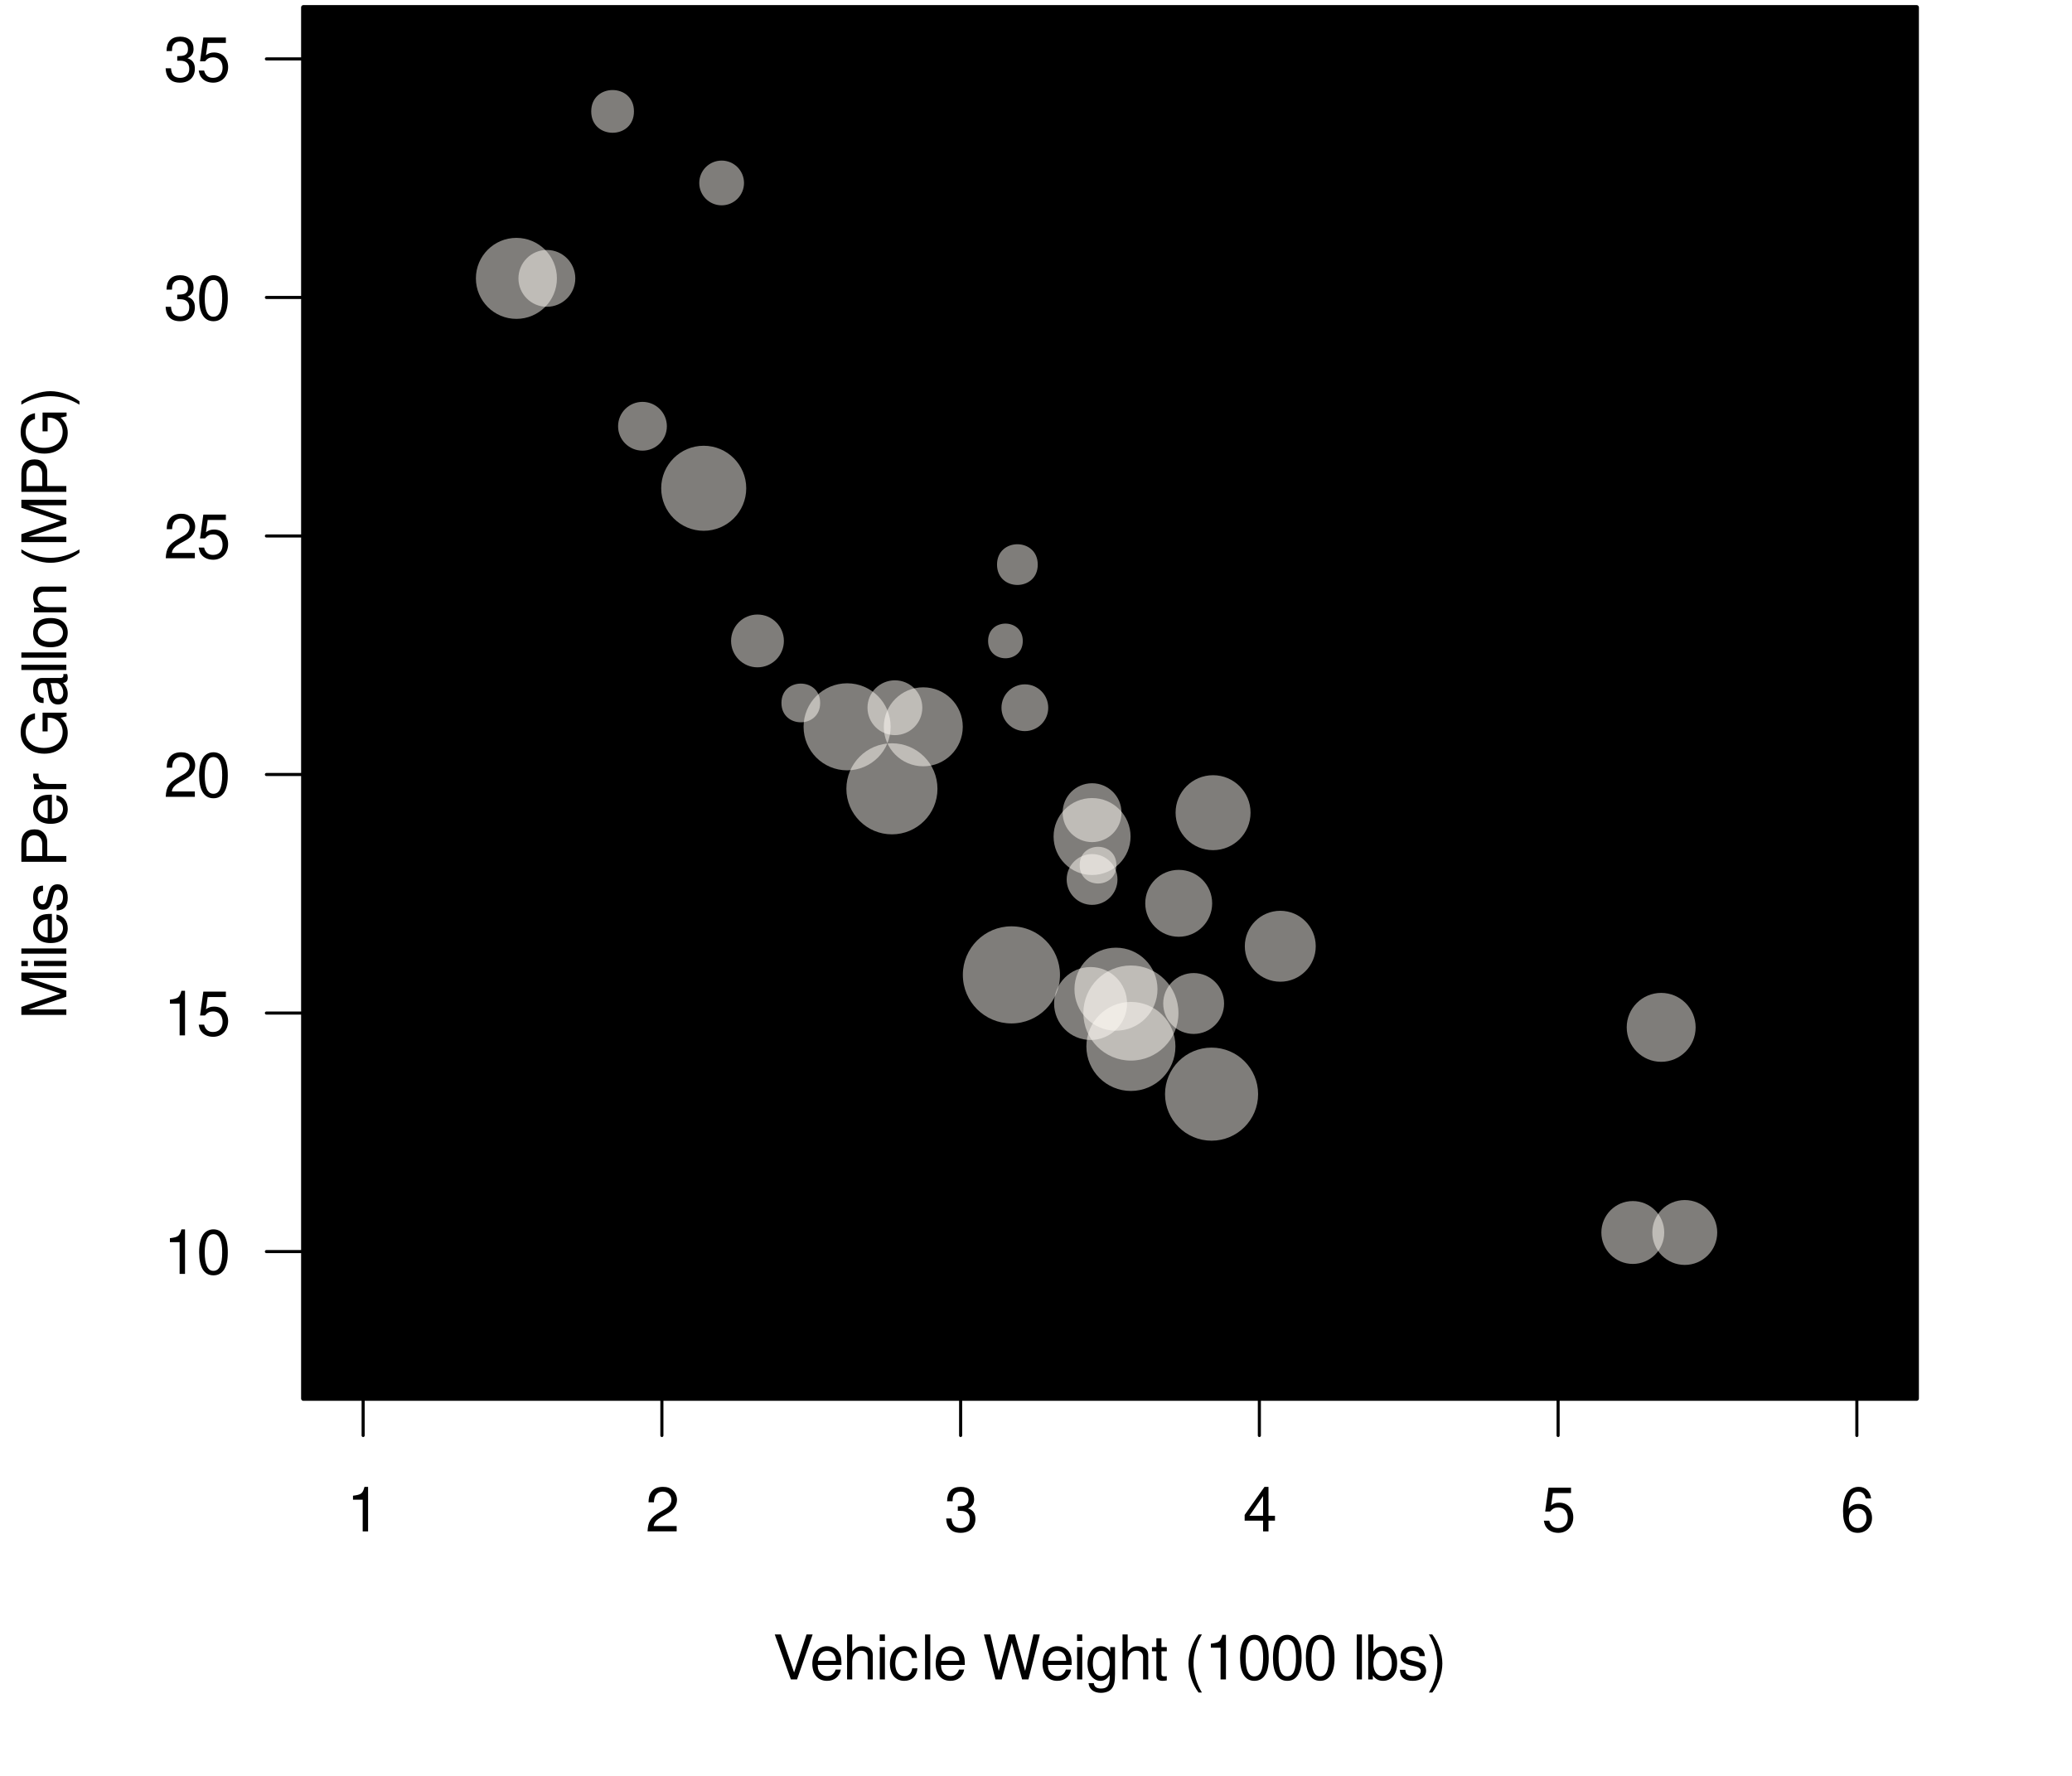 <?xml version="1.0" encoding="UTF-8"?>
<svg xmlns="http://www.w3.org/2000/svg" xmlns:xlink="http://www.w3.org/1999/xlink" width="504pt" height="432pt" viewBox="0 0 504 432" version="1.1">
<defs>
<g>
<symbol overflow="visible" id="glyph0-0">
<path style="stroke:none;" d=""/>
</symbol>
<symbol overflow="visible" id="glyph0-1">
<path style="stroke:none;" d="M 5.875 0 L 9.672 -10.938 L 8.188 -10.938 L 5.156 -1.688 L 1.953 -10.938 L 0.453 -10.938 L 4.375 0 Z M 5.875 0 "/>
</symbol>
<symbol overflow="visible" id="glyph0-2">
<path style="stroke:none;" d="M 7.688 -3.516 C 7.688 -4.703 7.609 -5.438 7.375 -6.016 C 6.875 -7.312 5.672 -8.078 4.203 -8.078 C 2.016 -8.078 0.594 -6.422 0.594 -3.828 C 0.594 -1.234 1.953 0.344 4.172 0.344 C 5.969 0.344 7.219 -0.672 7.531 -2.391 L 6.266 -2.391 C 5.922 -1.344 5.219 -0.812 4.219 -0.812 C 3.422 -0.812 2.75 -1.172 2.328 -1.828 C 2.031 -2.281 1.922 -2.734 1.906 -3.516 Z M 1.938 -4.531 C 2.047 -5.984 2.922 -6.938 4.188 -6.938 C 5.453 -6.938 6.344 -5.938 6.344 -4.531 Z M 1.938 -4.531 "/>
</symbol>
<symbol overflow="visible" id="glyph0-3">
<path style="stroke:none;" d="M 1.047 -10.938 L 1.047 0 L 2.297 0 L 2.297 -4.328 C 2.297 -5.938 3.141 -6.984 4.422 -6.984 C 4.844 -6.984 5.234 -6.875 5.531 -6.641 C 5.891 -6.375 6.047 -6 6.047 -5.438 L 6.047 0 L 7.297 0 L 7.297 -5.938 C 7.297 -7.266 6.344 -8.078 4.812 -8.078 C 3.703 -8.078 3.031 -7.734 2.297 -6.781 L 2.297 -10.938 Z M 1.047 -10.938 "/>
</symbol>
<symbol overflow="visible" id="glyph0-4">
<path style="stroke:none;" d="M 2.25 -7.859 L 1 -7.859 L 1 0 L 2.25 0 Z M 2.25 -10.938 L 0.984 -10.938 L 0.984 -9.359 L 2.25 -9.359 Z M 2.25 -10.938 "/>
</symbol>
<symbol overflow="visible" id="glyph0-5">
<path style="stroke:none;" d="M 7.062 -5.219 C 7 -5.984 6.844 -6.484 6.547 -6.922 C 6 -7.656 5.062 -8.078 3.953 -8.078 C 1.828 -8.078 0.469 -6.406 0.469 -3.797 C 0.469 -1.266 1.812 0.344 3.938 0.344 C 5.812 0.344 7 -0.781 7.156 -2.703 L 5.891 -2.703 C 5.688 -1.438 5.047 -0.812 3.969 -0.812 C 2.594 -0.812 1.766 -1.938 1.766 -3.797 C 1.766 -5.766 2.578 -6.938 3.938 -6.938 C 5 -6.938 5.656 -6.312 5.812 -5.219 Z M 7.062 -5.219 "/>
</symbol>
<symbol overflow="visible" id="glyph0-6">
<path style="stroke:none;" d="M 2.281 -10.938 L 1.016 -10.938 L 1.016 0 L 2.281 0 Z M 2.281 -10.938 "/>
</symbol>
<symbol overflow="visible" id="glyph0-7">
<path style="stroke:none;" d=""/>
</symbol>
<symbol overflow="visible" id="glyph0-8">
<path style="stroke:none;" d="M 11.156 0 L 13.938 -10.938 L 12.375 -10.938 L 10.359 -2.062 L 7.875 -10.938 L 6.375 -10.938 L 3.938 -2.062 L 1.891 -10.938 L 0.328 -10.938 L 3.141 0 L 4.672 0 L 7.109 -8.984 L 9.625 0 Z M 11.156 0 "/>
</symbol>
<symbol overflow="visible" id="glyph0-9">
<path style="stroke:none;" d="M 6.062 -7.859 L 6.062 -6.719 C 5.438 -7.672 4.734 -8.078 3.75 -8.078 C 1.844 -8.078 0.531 -6.312 0.531 -3.797 C 0.531 -2.469 0.844 -1.516 1.516 -0.719 C 2.094 -0.031 2.844 0.344 3.656 0.344 C 4.609 0.344 5.281 -0.078 5.938 -1.062 L 5.938 -0.656 C 5.938 1.438 5.359 2.219 3.797 2.219 C 2.734 2.219 2.172 1.797 2.062 0.906 L 0.781 0.906 C 0.906 2.359 2.062 3.266 3.766 3.266 C 4.922 3.266 5.875 2.891 6.391 2.266 C 6.984 1.531 7.219 0.562 7.219 -1.297 L 7.219 -7.859 Z M 3.875 -6.938 C 5.188 -6.938 5.938 -5.812 5.938 -3.828 C 5.938 -1.922 5.172 -0.812 3.875 -0.812 C 2.578 -0.812 1.828 -1.938 1.828 -3.875 C 1.828 -5.797 2.578 -6.938 3.875 -6.938 Z M 3.875 -6.938 "/>
</symbol>
<symbol overflow="visible" id="glyph0-10">
<path style="stroke:none;" d="M 3.812 -7.859 L 2.516 -7.859 L 2.516 -10.016 L 1.281 -10.016 L 1.281 -7.859 L 0.203 -7.859 L 0.203 -6.844 L 1.281 -6.844 L 1.281 -0.906 C 1.281 -0.094 1.812 0.344 2.797 0.344 C 3.125 0.344 3.391 0.312 3.812 0.234 L 3.812 -0.812 C 3.625 -0.766 3.469 -0.75 3.203 -0.75 C 2.672 -0.75 2.516 -0.906 2.516 -1.453 L 2.516 -6.844 L 3.812 -6.844 Z M 3.812 -7.859 "/>
</symbol>
<symbol overflow="visible" id="glyph0-11">
<path style="stroke:none;" d="M 3.547 -10.938 C 2.047 -8.969 1.094 -6.234 1.094 -3.891 C 1.094 -1.516 2.047 1.219 3.547 3.188 L 4.359 3.188 C 3.047 1.031 2.312 -1.484 2.312 -3.891 C 2.312 -6.266 3.047 -8.812 4.359 -10.938 Z M 3.547 -10.938 "/>
</symbol>
<symbol overflow="visible" id="glyph0-12">
<path style="stroke:none;" d="M 3.891 -7.719 L 3.891 0 L 5.203 0 L 5.203 -10.844 L 4.328 -10.844 C 3.875 -9.188 3.562 -8.953 1.531 -8.688 L 1.531 -7.719 Z M 3.891 -7.719 "/>
</symbol>
<symbol overflow="visible" id="glyph0-13">
<path style="stroke:none;" d="M 4.125 -10.844 C 3.141 -10.844 2.234 -10.391 1.688 -9.656 C 0.984 -8.703 0.641 -7.266 0.641 -5.25 C 0.641 -1.594 1.844 0.344 4.125 0.344 C 6.375 0.344 7.609 -1.594 7.609 -5.156 C 7.609 -7.266 7.281 -8.672 6.562 -9.656 C 6.016 -10.406 5.125 -10.844 4.125 -10.844 Z M 4.125 -9.672 C 5.547 -9.672 6.25 -8.219 6.25 -5.281 C 6.25 -2.188 5.562 -0.75 4.094 -0.75 C 2.703 -0.75 2 -2.25 2 -5.234 C 2 -8.219 2.703 -9.672 4.125 -9.672 Z M 4.125 -9.672 "/>
</symbol>
<symbol overflow="visible" id="glyph0-14">
<path style="stroke:none;" d="M 0.812 -10.938 L 0.812 0 L 1.938 0 L 1.938 -1 C 2.531 -0.094 3.328 0.344 4.422 0.344 C 6.5 0.344 7.844 -1.344 7.844 -3.953 C 7.844 -6.516 6.562 -8.078 4.484 -8.078 C 3.406 -8.078 2.641 -7.688 2.062 -6.797 L 2.062 -10.938 Z M 4.25 -6.922 C 5.641 -6.922 6.547 -5.703 6.547 -3.828 C 6.547 -2.047 5.609 -0.828 4.25 -0.828 C 2.906 -0.828 2.062 -2.031 2.062 -3.875 C 2.062 -5.719 2.906 -6.922 4.25 -6.922 Z M 4.25 -6.922 "/>
</symbol>
<symbol overflow="visible" id="glyph0-15">
<path style="stroke:none;" d="M 6.562 -5.672 C 6.562 -7.219 5.531 -8.078 3.719 -8.078 C 1.891 -8.078 0.703 -7.141 0.703 -5.688 C 0.703 -4.453 1.328 -3.875 3.188 -3.422 L 4.359 -3.141 C 5.234 -2.922 5.578 -2.609 5.578 -2.062 C 5.578 -1.312 4.844 -0.812 3.75 -0.812 C 3.078 -0.812 2.5 -1 2.188 -1.328 C 2 -1.562 1.906 -1.781 1.828 -2.344 L 0.516 -2.344 C 0.562 -0.531 1.594 0.344 3.641 0.344 C 5.625 0.344 6.891 -0.625 6.891 -2.141 C 6.891 -3.312 6.219 -3.953 4.672 -4.328 L 3.469 -4.625 C 2.438 -4.859 2.016 -5.188 2.016 -5.75 C 2.016 -6.484 2.656 -6.938 3.672 -6.938 C 4.688 -6.938 5.219 -6.5 5.25 -5.672 Z M 6.562 -5.672 "/>
</symbol>
<symbol overflow="visible" id="glyph0-16">
<path style="stroke:none;" d="M 1.391 3.188 C 2.891 1.219 3.844 -1.516 3.844 -3.875 C 3.844 -6.234 2.891 -8.969 1.391 -10.938 L 0.562 -10.938 C 1.891 -8.797 2.625 -6.266 2.625 -3.875 C 2.625 -1.484 1.891 1.047 0.562 3.188 Z M 1.391 3.188 "/>
</symbol>
<symbol overflow="visible" id="glyph0-17">
<path style="stroke:none;" d="M 7.594 -1.312 L 2 -1.312 C 2.125 -2.203 2.609 -2.781 3.922 -3.562 L 5.422 -4.406 C 6.906 -5.234 7.672 -6.344 7.672 -7.688 C 7.672 -8.578 7.312 -9.422 6.672 -10 C 6.047 -10.578 5.266 -10.844 4.266 -10.844 C 2.906 -10.844 1.906 -10.359 1.312 -9.438 C 0.938 -8.859 0.781 -8.188 0.75 -7.094 L 2.062 -7.094 C 2.109 -7.828 2.203 -8.266 2.391 -8.625 C 2.734 -9.281 3.422 -9.688 4.219 -9.688 C 5.422 -9.688 6.312 -8.812 6.312 -7.656 C 6.312 -6.781 5.812 -6.031 4.875 -5.484 L 3.5 -4.688 C 1.281 -3.406 0.625 -2.391 0.516 -0.016 L 7.594 -0.016 Z M 7.594 -1.312 "/>
</symbol>
<symbol overflow="visible" id="glyph0-18">
<path style="stroke:none;" d="M 3.312 -5 L 4.031 -5 C 5.469 -5 6.234 -4.312 6.234 -3.016 C 6.234 -1.656 5.422 -0.828 4.047 -0.828 C 2.594 -0.828 1.891 -1.562 1.797 -3.156 L 0.484 -3.156 C 0.547 -2.281 0.688 -1.703 0.938 -1.234 C 1.5 -0.188 2.531 0.344 3.984 0.344 C 6.188 0.344 7.594 -0.969 7.594 -3.031 C 7.594 -4.406 7.062 -5.156 5.797 -5.609 C 6.781 -6.016 7.281 -6.766 7.281 -7.859 C 7.281 -9.719 6.062 -10.844 4.031 -10.844 C 1.891 -10.844 0.75 -9.641 0.703 -7.344 L 2.031 -7.344 C 2.047 -8.016 2.094 -8.391 2.266 -8.719 C 2.562 -9.328 3.219 -9.688 4.047 -9.688 C 5.219 -9.688 5.922 -8.984 5.922 -7.812 C 5.922 -7.047 5.656 -6.578 5.062 -6.328 C 4.703 -6.188 4.234 -6.125 3.312 -6.109 Z M 3.312 -5 "/>
</symbol>
<symbol overflow="visible" id="glyph0-19">
<path style="stroke:none;" d="M 4.906 -2.625 L 4.906 0 L 6.219 0 L 6.219 -2.625 L 7.797 -2.625 L 7.797 -3.812 L 6.219 -3.812 L 6.219 -10.844 L 5.25 -10.844 L 0.422 -4.016 L 0.422 -2.625 Z M 4.906 -3.812 L 1.578 -3.812 L 4.906 -8.594 Z M 4.906 -3.812 "/>
</symbol>
<symbol overflow="visible" id="glyph0-20">
<path style="stroke:none;" d="M 7.141 -10.641 L 1.656 -10.641 L 0.859 -4.844 L 2.062 -4.844 C 2.688 -5.578 3.188 -5.828 4.031 -5.828 C 5.453 -5.828 6.344 -4.859 6.344 -3.281 C 6.344 -1.75 5.453 -0.828 4.016 -0.828 C 2.859 -0.828 2.156 -1.406 1.844 -2.609 L 0.531 -2.609 C 0.703 -1.734 0.859 -1.312 1.172 -0.938 C 1.766 -0.125 2.844 0.344 4.047 0.344 C 6.188 0.344 7.688 -1.219 7.688 -3.469 C 7.688 -5.562 6.297 -7 4.266 -7 C 3.516 -7 2.906 -6.812 2.297 -6.359 L 2.719 -9.328 L 7.141 -9.328 Z M 7.141 -10.641 "/>
</symbol>
<symbol overflow="visible" id="glyph0-21">
<path style="stroke:none;" d="M 7.469 -8.031 C 7.219 -9.797 6.078 -10.844 4.453 -10.844 C 3.281 -10.844 2.234 -10.281 1.609 -9.297 C 0.938 -8.234 0.641 -6.922 0.641 -4.953 C 0.641 -3.125 0.906 -1.969 1.547 -1 C 2.109 -0.125 3.047 0.344 4.219 0.344 C 6.234 0.344 7.688 -1.172 7.688 -3.281 C 7.688 -5.281 6.344 -6.688 4.438 -6.688 C 3.391 -6.688 2.562 -6.297 2 -5.5 C 2.016 -8.188 2.844 -9.672 4.359 -9.672 C 5.297 -9.672 5.938 -9.078 6.156 -8.031 Z M 4.281 -5.516 C 5.547 -5.516 6.344 -4.625 6.344 -3.188 C 6.344 -1.812 5.438 -0.828 4.234 -0.828 C 3 -0.828 2.062 -1.859 2.062 -3.234 C 2.062 -4.594 2.969 -5.516 4.281 -5.516 Z M 4.281 -5.516 "/>
</symbol>
<symbol overflow="visible" id="glyph1-0">
<path style="stroke:none;" d=""/>
</symbol>
<symbol overflow="visible" id="glyph1-1">
<path style="stroke:none;" d="M 0 -7.016 L -9.172 -10.094 L 0 -10.094 L 0 -11.422 L -10.938 -11.422 L -10.938 -9.484 L -1.406 -6.297 L -10.938 -3.062 L -10.938 -1.125 L 0 -1.125 L 0 -2.438 L -9.172 -2.438 L 0 -5.547 Z M 0 -7.016 "/>
</symbol>
<symbol overflow="visible" id="glyph1-2">
<path style="stroke:none;" d="M -7.859 -2.25 L -7.859 -1 L 0 -1 L 0 -2.25 Z M -10.938 -2.25 L -10.938 -0.984 L -9.359 -0.984 L -9.359 -2.25 Z M -10.938 -2.25 "/>
</symbol>
<symbol overflow="visible" id="glyph1-3">
<path style="stroke:none;" d="M -10.938 -2.281 L -10.938 -1.016 L 0 -1.016 L 0 -2.281 Z M -10.938 -2.281 "/>
</symbol>
<symbol overflow="visible" id="glyph1-4">
<path style="stroke:none;" d="M -3.516 -7.688 C -4.703 -7.688 -5.438 -7.609 -6.016 -7.375 C -7.312 -6.875 -8.078 -5.672 -8.078 -4.203 C -8.078 -2.016 -6.422 -0.594 -3.828 -0.594 C -1.234 -0.594 0.344 -1.953 0.344 -4.172 C 0.344 -5.969 -0.672 -7.219 -2.391 -7.531 L -2.391 -6.266 C -1.344 -5.922 -0.812 -5.219 -0.812 -4.219 C -0.812 -3.422 -1.172 -2.75 -1.828 -2.328 C -2.281 -2.031 -2.734 -1.922 -3.516 -1.906 Z M -4.531 -1.938 C -5.984 -2.047 -6.938 -2.922 -6.938 -4.188 C -6.938 -5.453 -5.938 -6.344 -4.531 -6.344 Z M -4.531 -1.938 "/>
</symbol>
<symbol overflow="visible" id="glyph1-5">
<path style="stroke:none;" d="M -5.672 -6.562 C -7.219 -6.562 -8.078 -5.531 -8.078 -3.719 C -8.078 -1.891 -7.141 -0.703 -5.688 -0.703 C -4.453 -0.703 -3.875 -1.328 -3.422 -3.188 L -3.141 -4.359 C -2.922 -5.234 -2.609 -5.578 -2.062 -5.578 C -1.312 -5.578 -0.812 -4.844 -0.812 -3.75 C -0.812 -3.078 -1 -2.5 -1.328 -2.188 C -1.562 -2 -1.781 -1.906 -2.344 -1.828 L -2.344 -0.516 C -0.531 -0.562 0.344 -1.594 0.344 -3.641 C 0.344 -5.625 -0.625 -6.891 -2.141 -6.891 C -3.312 -6.891 -3.953 -6.219 -4.328 -4.672 L -4.625 -3.469 C -4.859 -2.438 -5.188 -2.016 -5.75 -2.016 C -6.484 -2.016 -6.938 -2.656 -6.938 -3.672 C -6.938 -4.688 -6.5 -5.219 -5.672 -5.25 Z M -5.672 -6.562 "/>
</symbol>
<symbol overflow="visible" id="glyph1-6">
<path style="stroke:none;" d=""/>
</symbol>
<symbol overflow="visible" id="glyph1-7">
<path style="stroke:none;" d="M -4.641 -2.766 L -4.641 -6.188 C -4.641 -7.047 -4.891 -7.719 -5.422 -8.312 C -6.016 -8.969 -6.719 -9.25 -7.719 -9.25 C -9.781 -9.25 -10.938 -8.047 -10.938 -5.875 L -10.938 -1.359 L 0 -1.359 L 0 -2.766 Z M -5.859 -2.766 L -9.703 -2.766 L -9.703 -5.672 C -9.703 -7 -8.984 -7.797 -7.781 -7.797 C -6.578 -7.797 -5.859 -7 -5.859 -5.672 Z M -5.859 -2.766 "/>
</symbol>
<symbol overflow="visible" id="glyph1-8">
<path style="stroke:none;" d="M -7.859 -1.031 L 0 -1.031 L 0 -2.297 L -4.078 -2.297 C -5.969 -2.312 -6.812 -3.094 -6.766 -4.812 L -8.047 -4.812 C -8.062 -4.609 -8.078 -4.484 -8.078 -4.328 C -8.078 -3.531 -7.609 -2.906 -6.438 -2.188 L -7.859 -2.188 Z M -7.859 -1.031 "/>
</symbol>
<symbol overflow="visible" id="glyph1-9">
<path style="stroke:none;" d="M -5.781 -10.641 L -5.781 -6.078 L -4.547 -6.078 L -4.547 -9.406 L -4.25 -9.406 C -2.297 -9.406 -0.891 -7.969 -0.891 -5.969 C -0.891 -4.859 -1.297 -3.859 -2 -3.203 C -2.781 -2.484 -4.078 -2.062 -5.438 -2.062 C -8.109 -2.062 -9.891 -3.578 -9.891 -5.891 C -9.891 -7.562 -9.031 -8.766 -7.625 -9.062 L -7.625 -10.484 C -9.844 -10.094 -11.109 -8.422 -11.109 -5.906 C -11.109 -4.578 -10.766 -3.5 -10.062 -2.641 C -9.016 -1.359 -7.312 -0.656 -5.359 -0.656 C -2 -0.656 0.344 -2.719 0.344 -5.672 C 0.344 -7.156 -0.203 -8.328 -1.391 -9.406 L 0.062 -9.75 L 0.062 -10.641 Z M -5.781 -10.641 "/>
</symbol>
<symbol overflow="visible" id="glyph1-10">
<path style="stroke:none;" d="M -0.734 -8.031 C -0.703 -7.891 -0.703 -7.828 -0.703 -7.75 C -0.703 -7.312 -0.938 -7.078 -1.312 -7.078 L -5.938 -7.078 C -7.328 -7.078 -8.078 -6.062 -8.078 -4.125 C -8.078 -2.969 -7.75 -2.062 -7.172 -1.516 C -6.766 -1.156 -6.312 -1 -5.531 -0.969 L -5.531 -2.234 C -6.5 -2.344 -6.938 -2.906 -6.938 -4.078 C -6.938 -5.219 -6.516 -5.828 -5.766 -5.828 L -5.438 -5.828 C -4.891 -5.812 -4.688 -5.547 -4.562 -4.531 C -4.328 -2.766 -4.281 -2.484 -4.078 -2.016 C -3.688 -1.094 -3 -0.625 -1.984 -0.625 C -0.562 -0.625 0.344 -1.625 0.344 -3.203 C 0.344 -4.203 0 -5 -0.812 -5.875 C 0 -5.969 0.344 -6.359 0.344 -7.172 C 0.344 -7.438 0.312 -7.609 0.203 -8.031 Z M -2.469 -5.828 C -2.062 -5.828 -1.797 -5.719 -1.453 -5.344 C -0.984 -4.828 -0.75 -4.219 -0.75 -3.484 C -0.75 -2.5 -1.219 -1.938 -2.016 -1.938 C -2.828 -1.938 -3.25 -2.469 -3.453 -3.828 C -3.625 -5.156 -3.688 -5.422 -3.891 -5.828 Z M -2.469 -5.828 "/>
</symbol>
<symbol overflow="visible" id="glyph1-11">
<path style="stroke:none;" d="M -8.078 -4.078 C -8.078 -1.859 -6.516 -0.547 -3.875 -0.547 C -1.219 -0.547 0.344 -1.859 0.344 -4.094 C 0.344 -6.312 -1.234 -7.656 -3.812 -7.656 C -6.547 -7.656 -8.078 -6.359 -8.078 -4.078 Z M -6.938 -4.094 C -6.938 -5.5 -5.781 -6.344 -3.828 -6.344 C -1.969 -6.344 -0.812 -5.469 -0.812 -4.094 C -0.812 -2.703 -1.969 -1.844 -3.875 -1.844 C -5.781 -1.844 -6.938 -2.703 -6.938 -4.094 Z M -6.938 -4.094 "/>
</symbol>
<symbol overflow="visible" id="glyph1-12">
<path style="stroke:none;" d="M -7.859 -1.047 L 0 -1.047 L 0 -2.312 L -4.328 -2.312 C -5.938 -2.312 -6.984 -3.156 -6.984 -4.438 C -6.984 -5.438 -6.391 -6.062 -5.438 -6.062 L 0 -6.062 L 0 -7.312 L -5.938 -7.312 C -7.25 -7.312 -8.078 -6.328 -8.078 -4.812 C -8.078 -3.641 -7.641 -2.891 -6.547 -2.203 L -7.859 -2.203 Z M -7.859 -1.047 "/>
</symbol>
<symbol overflow="visible" id="glyph1-13">
<path style="stroke:none;" d="M -10.938 -3.547 C -8.969 -2.047 -6.234 -1.094 -3.891 -1.094 C -1.516 -1.094 1.219 -2.047 3.188 -3.547 L 3.188 -4.359 C 1.031 -3.047 -1.484 -2.312 -3.891 -2.312 C -6.266 -2.312 -8.812 -3.047 -10.938 -4.359 Z M -10.938 -3.547 "/>
</symbol>
<symbol overflow="visible" id="glyph1-14">
<path style="stroke:none;" d="M 3.188 -1.391 C 1.219 -2.891 -1.516 -3.844 -3.875 -3.844 C -6.234 -3.844 -8.969 -2.891 -10.938 -1.391 L -10.938 -0.562 C -8.797 -1.891 -6.266 -2.625 -3.875 -2.625 C -1.484 -2.625 1.047 -1.891 3.188 -0.562 Z M 3.188 -1.391 "/>
</symbol>
</g>
<clipPath id="clip1">
  <path d="M 73.801 1.801 L 466.199 1.801 L 466.199 340.199 L 73.801 340.199 Z M 73.801 1.801 "/>
</clipPath>
</defs>
<g id="surface156">
<rect x="0" y="0" width="504" height="432" style="fill:rgb(100%,100%,100%);fill-opacity:1;stroke:none;"/>
<g style="fill:rgb(0%,0%,0%);fill-opacity:1;">
  <use xlink:href="#glyph0-1" x="188" y="408.536"/>
  <use xlink:href="#glyph0-2" x="197" y="408.536"/>
  <use xlink:href="#glyph0-3" x="205" y="408.536"/>
  <use xlink:href="#glyph0-4" x="213" y="408.536"/>
  <use xlink:href="#glyph0-5" x="216" y="408.536"/>
  <use xlink:href="#glyph0-6" x="224" y="408.536"/>
  <use xlink:href="#glyph0-2" x="227" y="408.536"/>
  <use xlink:href="#glyph0-7" x="235" y="408.536"/>
  <use xlink:href="#glyph0-8" x="239" y="408.536"/>
  <use xlink:href="#glyph0-2" x="253" y="408.536"/>
  <use xlink:href="#glyph0-4" x="261" y="408.536"/>
  <use xlink:href="#glyph0-9" x="264" y="408.536"/>
  <use xlink:href="#glyph0-3" x="272" y="408.536"/>
  <use xlink:href="#glyph0-10" x="280" y="408.536"/>
  <use xlink:href="#glyph0-7" x="284" y="408.536"/>
  <use xlink:href="#glyph0-11" x="288" y="408.536"/>
  <use xlink:href="#glyph0-12" x="293" y="408.536"/>
  <use xlink:href="#glyph0-13" x="301" y="408.536"/>
  <use xlink:href="#glyph0-13" x="309" y="408.536"/>
  <use xlink:href="#glyph0-13" x="317" y="408.536"/>
  <use xlink:href="#glyph0-7" x="325" y="408.536"/>
  <use xlink:href="#glyph0-6" x="329" y="408.536"/>
  <use xlink:href="#glyph0-14" x="332" y="408.536"/>
  <use xlink:href="#glyph0-15" x="340" y="408.536"/>
  <use xlink:href="#glyph0-16" x="347" y="408.536"/>
</g>
<g style="fill:rgb(0%,0%,0%);fill-opacity:1;">
  <use xlink:href="#glyph1-1" x="16.134" y="248"/>
  <use xlink:href="#glyph1-2" x="16.134" y="236"/>
  <use xlink:href="#glyph1-3" x="16.134" y="233"/>
  <use xlink:href="#glyph1-4" x="16.134" y="230"/>
  <use xlink:href="#glyph1-5" x="16.134" y="222"/>
  <use xlink:href="#glyph1-6" x="16.134" y="215"/>
  <use xlink:href="#glyph1-7" x="16.134" y="211"/>
  <use xlink:href="#glyph1-4" x="16.134" y="201"/>
  <use xlink:href="#glyph1-8" x="16.134" y="193"/>
  <use xlink:href="#glyph1-6" x="16.134" y="188"/>
  <use xlink:href="#glyph1-9" x="16.134" y="184"/>
  <use xlink:href="#glyph1-10" x="16.134" y="172"/>
  <use xlink:href="#glyph1-3" x="16.134" y="164"/>
  <use xlink:href="#glyph1-3" x="16.134" y="161"/>
  <use xlink:href="#glyph1-11" x="16.134" y="158"/>
  <use xlink:href="#glyph1-12" x="16.134" y="150"/>
  <use xlink:href="#glyph1-6" x="16.134" y="142"/>
  <use xlink:href="#glyph1-13" x="16.134" y="138"/>
  <use xlink:href="#glyph1-1" x="16.134" y="133"/>
  <use xlink:href="#glyph1-7" x="16.134" y="121"/>
  <use xlink:href="#glyph1-9" x="16.134" y="111"/>
  <use xlink:href="#glyph1-14" x="16.134" y="99"/>
</g>
<path style="fill:none;stroke-width:1.125;stroke-linecap:round;stroke-linejoin:round;stroke:rgb(0%,0%,0%);stroke-opacity:1;stroke-miterlimit:10;" d="M 73.801 340.199 L 466.199 340.199 L 466.199 1.801 L 73.801 1.801 Z M 73.801 340.199 "/>
<path style="fill:none;stroke-width:0.75;stroke-linecap:round;stroke-linejoin:round;stroke:rgb(0%,0%,0%);stroke-opacity:1;stroke-miterlimit:10;" d="M 88.332 340.199 L 88.332 349.199 "/>
<path style="fill:none;stroke-width:0.75;stroke-linecap:round;stroke-linejoin:round;stroke:rgb(0%,0%,0%);stroke-opacity:1;stroke-miterlimit:10;" d="M 161 340.199 L 161 349.199 "/>
<path style="fill:none;stroke-width:0.75;stroke-linecap:round;stroke-linejoin:round;stroke:rgb(0%,0%,0%);stroke-opacity:1;stroke-miterlimit:10;" d="M 233.668 340.199 L 233.668 349.199 "/>
<path style="fill:none;stroke-width:0.75;stroke-linecap:round;stroke-linejoin:round;stroke:rgb(0%,0%,0%);stroke-opacity:1;stroke-miterlimit:10;" d="M 306.332 340.199 L 306.332 349.199 "/>
<path style="fill:none;stroke-width:0.75;stroke-linecap:round;stroke-linejoin:round;stroke:rgb(0%,0%,0%);stroke-opacity:1;stroke-miterlimit:10;" d="M 379 340.199 L 379 349.199 "/>
<path style="fill:none;stroke-width:0.75;stroke-linecap:round;stroke-linejoin:round;stroke:rgb(0%,0%,0%);stroke-opacity:1;stroke-miterlimit:10;" d="M 451.668 340.199 L 451.668 349.199 "/>
<g style="fill:rgb(0%,0%,0%);fill-opacity:1;">
  <use xlink:href="#glyph0-12" x="84.332" y="372.536"/>
</g>
<g style="fill:rgb(0%,0%,0%);fill-opacity:1;">
  <use xlink:href="#glyph0-17" x="157" y="372.536"/>
</g>
<g style="fill:rgb(0%,0%,0%);fill-opacity:1;">
  <use xlink:href="#glyph0-18" x="229.668" y="372.536"/>
</g>
<g style="fill:rgb(0%,0%,0%);fill-opacity:1;">
  <use xlink:href="#glyph0-19" x="302.332" y="372.536"/>
</g>
<g style="fill:rgb(0%,0%,0%);fill-opacity:1;">
  <use xlink:href="#glyph0-20" x="375" y="372.536"/>
</g>
<g style="fill:rgb(0%,0%,0%);fill-opacity:1;">
  <use xlink:href="#glyph0-21" x="447.668" y="372.536"/>
</g>
<path style="fill:none;stroke-width:0.75;stroke-linecap:round;stroke-linejoin:round;stroke:rgb(0%,0%,0%);stroke-opacity:1;stroke-miterlimit:10;" d="M 73.801 304.457 L 64.801 304.457 "/>
<path style="fill:none;stroke-width:0.75;stroke-linecap:round;stroke-linejoin:round;stroke:rgb(0%,0%,0%);stroke-opacity:1;stroke-miterlimit:10;" d="M 73.801 246.434 L 64.801 246.434 "/>
<path style="fill:none;stroke-width:0.75;stroke-linecap:round;stroke-linejoin:round;stroke:rgb(0%,0%,0%);stroke-opacity:1;stroke-miterlimit:10;" d="M 73.801 188.406 L 64.801 188.406 "/>
<path style="fill:none;stroke-width:0.75;stroke-linecap:round;stroke-linejoin:round;stroke:rgb(0%,0%,0%);stroke-opacity:1;stroke-miterlimit:10;" d="M 73.801 130.383 L 64.801 130.383 "/>
<path style="fill:none;stroke-width:0.75;stroke-linecap:round;stroke-linejoin:round;stroke:rgb(0%,0%,0%);stroke-opacity:1;stroke-miterlimit:10;" d="M 73.801 72.359 L 64.801 72.359 "/>
<path style="fill:none;stroke-width:0.75;stroke-linecap:round;stroke-linejoin:round;stroke:rgb(0%,0%,0%);stroke-opacity:1;stroke-miterlimit:10;" d="M 73.801 14.332 L 64.801 14.332 "/>
<g style="fill:rgb(0%,0%,0%);fill-opacity:1;">
  <use xlink:href="#glyph0-12" x="39.801" y="309.892"/>
  <use xlink:href="#glyph0-13" x="47.801" y="309.892"/>
</g>
<g style="fill:rgb(0%,0%,0%);fill-opacity:1;">
  <use xlink:href="#glyph0-12" x="39.801" y="251.868"/>
  <use xlink:href="#glyph0-20" x="47.801" y="251.868"/>
</g>
<g style="fill:rgb(0%,0%,0%);fill-opacity:1;">
  <use xlink:href="#glyph0-17" x="39.801" y="193.841"/>
  <use xlink:href="#glyph0-13" x="47.801" y="193.841"/>
</g>
<g style="fill:rgb(0%,0%,0%);fill-opacity:1;">
  <use xlink:href="#glyph0-17" x="39.801" y="135.817"/>
  <use xlink:href="#glyph0-20" x="47.801" y="135.817"/>
</g>
<g style="fill:rgb(0%,0%,0%);fill-opacity:1;">
  <use xlink:href="#glyph0-18" x="39.801" y="77.794"/>
  <use xlink:href="#glyph0-13" x="47.801" y="77.794"/>
</g>
<g style="fill:rgb(0%,0%,0%);fill-opacity:1;">
  <use xlink:href="#glyph0-18" x="39.801" y="19.767"/>
  <use xlink:href="#glyph0-20" x="47.801" y="19.767"/>
</g>
<g clip-path="url(#clip1)" clip-rule="nonzero">
<path style="fill-rule:nonzero;fill:rgb(0%,0%,0%);fill-opacity:1;stroke-width:0.75;stroke-linecap:round;stroke-linejoin:round;stroke:rgb(0%,0%,0%);stroke-opacity:1;stroke-miterlimit:10;" d="M 73.801 340.199 L 466.199 340.199 L 466.199 1.801 L 73.801 1.801 Z M 73.801 340.199 "/>
</g>
<path style=" stroke:none;fill-rule:nonzero;fill:rgb(100%,98.824%,96.078%);fill-opacity:0.498;" d="M 257.832 237.148 C 257.832 243.672 252.543 248.961 246.02 248.961 C 239.496 248.961 234.207 243.672 234.207 237.148 C 234.207 230.625 239.496 225.336 246.02 225.336 C 252.543 225.336 257.832 230.625 257.832 237.148 "/>
<path style=" stroke:none;fill-rule:nonzero;fill:rgb(100%,98.824%,96.078%);fill-opacity:0.498;" d="M 286.652 246.434 C 286.652 252.82 281.477 258 275.086 258 C 268.699 258 263.52 252.82 263.52 246.434 C 263.52 240.043 268.699 234.863 275.086 234.863 C 281.477 234.863 286.652 240.043 286.652 246.434 "/>
<path style=" stroke:none;fill-rule:nonzero;fill:rgb(100%,98.824%,96.078%);fill-opacity:0.498;" d="M 306.027 266.16 C 306.027 272.414 300.961 277.484 294.707 277.484 C 288.453 277.484 283.383 272.414 283.383 266.16 C 283.383 259.906 288.453 254.84 294.707 254.84 C 300.961 254.84 306.027 259.906 306.027 266.16 "/>
<path style=" stroke:none;fill-rule:nonzero;fill:rgb(100%,98.824%,96.078%);fill-opacity:0.498;" d="M 228.031 191.891 C 228.031 198.008 223.07 202.965 216.953 202.965 C 210.836 202.965 205.875 198.008 205.875 191.891 C 205.875 185.77 210.836 180.812 216.953 180.812 C 223.07 180.812 228.031 185.77 228.031 191.891 "/>
<path style=" stroke:none;fill-rule:nonzero;fill:rgb(100%,98.824%,96.078%);fill-opacity:0.498;" d="M 285.918 254.555 C 285.918 260.539 281.07 265.387 275.086 265.387 C 269.105 265.387 264.254 260.539 264.254 254.555 C 264.254 248.574 269.105 243.723 275.086 243.723 C 281.07 243.723 285.918 248.574 285.918 254.555 "/>
<path style=" stroke:none;fill-rule:nonzero;fill:rgb(100%,98.824%,96.078%);fill-opacity:0.498;" d="M 216.641 176.801 C 216.641 182.648 211.902 187.391 206.055 187.391 C 200.207 187.391 195.465 182.648 195.465 176.801 C 195.465 170.953 200.207 166.215 206.055 166.215 C 211.902 166.215 216.641 170.953 216.641 176.801 "/>
<path style=" stroke:none;fill-rule:nonzero;fill:rgb(100%,98.824%,96.078%);fill-opacity:0.498;" d="M 181.516 118.777 C 181.516 124.488 176.887 129.121 171.172 129.121 C 165.461 129.121 160.832 124.488 160.832 118.777 C 160.832 113.066 165.461 108.434 171.172 108.434 C 176.887 108.434 181.516 113.066 181.516 118.777 "/>
<path style=" stroke:none;fill-rule:nonzero;fill:rgb(100%,98.824%,96.078%);fill-opacity:0.498;" d="M 281.551 240.629 C 281.551 246.207 277.031 250.727 271.453 250.727 C 265.875 250.727 261.355 246.207 261.355 240.629 C 261.355 235.055 265.875 230.531 271.453 230.531 C 277.031 230.531 281.551 235.055 281.551 240.629 "/>
<path style=" stroke:none;fill-rule:nonzero;fill:rgb(100%,98.824%,96.078%);fill-opacity:0.498;" d="M 135.465 67.715 C 135.465 73.156 131.055 77.57 125.613 77.57 C 120.168 77.57 115.758 73.156 115.758 67.715 C 115.758 62.273 120.168 57.863 125.613 57.863 C 131.055 57.863 135.465 62.273 135.465 67.715 "/>
<path style=" stroke:none;fill-rule:nonzero;fill:rgb(100%,98.824%,96.078%);fill-opacity:0.498;" d="M 234.191 176.801 C 234.191 182.109 229.891 186.41 224.582 186.41 C 219.277 186.41 214.977 182.109 214.977 176.801 C 214.977 171.496 219.277 167.195 224.582 167.195 C 229.891 167.195 234.191 171.496 234.191 176.801 "/>
<path style=" stroke:none;fill-rule:nonzero;fill:rgb(100%,98.824%,96.078%);fill-opacity:0.498;" d="M 275.004 203.492 C 275.004 208.664 270.812 212.855 265.641 212.855 C 260.469 212.855 256.277 208.664 256.277 203.492 C 256.277 198.324 260.469 194.133 265.641 194.133 C 270.812 194.133 275.004 198.324 275.004 203.492 "/>
<path style=" stroke:none;fill-rule:nonzero;fill:rgb(100%,98.824%,96.078%);fill-opacity:0.498;" d="M 304.188 197.691 C 304.188 202.727 300.105 206.809 295.07 206.809 C 290.035 206.809 285.953 202.727 285.953 197.691 C 285.953 192.656 290.035 188.574 295.07 188.574 C 300.105 188.574 304.188 192.656 304.188 197.691 "/>
<path style=" stroke:none;fill-rule:nonzero;fill:rgb(100%,98.824%,96.078%);fill-opacity:0.498;" d="M 274.148 244.109 C 274.148 249.012 270.176 252.984 265.277 252.984 C 260.375 252.984 256.402 249.012 256.402 244.109 C 256.402 239.211 260.375 235.238 265.277 235.238 C 270.176 235.238 274.148 239.211 274.148 244.109 "/>
<path style=" stroke:none;fill-rule:nonzero;fill:rgb(100%,98.824%,96.078%);fill-opacity:0.498;" d="M 320.047 230.184 C 320.047 234.949 316.184 238.812 311.422 238.812 C 306.656 238.812 302.793 234.949 302.793 230.184 C 302.793 225.422 306.656 221.559 311.422 221.559 C 316.184 221.559 320.047 225.422 320.047 230.184 "/>
<path style=" stroke:none;fill-rule:nonzero;fill:rgb(100%,98.824%,96.078%);fill-opacity:0.498;" d="M 412.453 249.914 C 412.453 254.543 408.699 258.297 404.07 258.297 C 399.441 258.297 395.688 254.543 395.688 249.914 C 395.688 245.285 399.441 241.531 404.07 241.531 C 408.699 241.531 412.453 245.285 412.453 249.914 "/>
<path style=" stroke:none;fill-rule:nonzero;fill:rgb(100%,98.824%,96.078%);fill-opacity:0.498;" d="M 294.852 219.742 C 294.852 224.234 291.207 227.879 286.715 227.879 C 282.219 227.879 278.574 224.234 278.574 219.742 C 278.574 215.246 282.219 211.602 286.715 211.602 C 291.207 211.602 294.852 215.246 294.852 219.742 "/>
<path style=" stroke:none;fill-rule:nonzero;fill:rgb(100%,98.824%,96.078%);fill-opacity:0.498;" d="M 417.703 299.816 C 417.703 304.176 414.172 307.707 409.812 307.707 C 405.453 307.707 401.918 304.176 401.918 299.816 C 401.918 295.457 405.453 291.922 409.812 291.922 C 414.172 291.922 417.703 295.457 417.703 299.816 "/>
<path style=" stroke:none;fill-rule:nonzero;fill:rgb(100%,98.824%,96.078%);fill-opacity:0.498;" d="M 404.816 299.816 C 404.816 304.039 401.391 307.465 397.168 307.465 C 392.941 307.465 389.52 304.039 389.52 299.816 C 389.52 295.59 392.941 292.168 397.168 292.168 C 401.391 292.168 404.816 295.59 404.816 299.816 "/>
<path style=" stroke:none;fill-rule:nonzero;fill:rgb(100%,98.824%,96.078%);fill-opacity:0.498;" d="M 297.75 244.109 C 297.75 248.199 294.434 251.516 290.348 251.516 C 286.258 251.516 282.945 248.199 282.945 244.109 C 282.945 240.023 286.258 236.707 290.348 236.707 C 294.434 236.707 297.75 240.023 297.75 244.109 "/>
<path style=" stroke:none;fill-rule:nonzero;fill:rgb(100%,98.824%,96.078%);fill-opacity:0.498;" d="M 272.797 197.691 C 272.797 201.645 269.594 204.852 265.641 204.852 C 261.688 204.852 258.48 201.645 258.48 197.691 C 258.48 193.738 261.688 190.531 265.641 190.531 C 269.594 190.531 272.797 193.738 272.797 197.691 "/>
<path style=" stroke:none;fill-rule:nonzero;fill:rgb(100%,98.824%,96.078%);fill-opacity:0.498;" d="M 139.938 67.715 C 139.938 71.535 136.84 74.629 133.023 74.629 C 129.207 74.629 126.109 71.535 126.109 67.715 C 126.109 63.898 129.207 60.805 133.023 60.805 C 136.84 60.805 139.938 63.898 139.938 67.715 "/>
<path style=" stroke:none;fill-rule:nonzero;fill:rgb(100%,98.824%,96.078%);fill-opacity:0.498;" d="M 224.348 172.16 C 224.348 175.844 221.363 178.828 217.68 178.828 C 213.996 178.828 211.012 175.844 211.012 172.16 C 211.012 168.477 213.996 165.492 217.68 165.492 C 221.363 165.492 224.348 168.477 224.348 172.16 "/>
<path style=" stroke:none;fill-rule:nonzero;fill:rgb(100%,98.824%,96.078%);fill-opacity:0.498;" d="M 190.676 155.914 C 190.676 159.461 187.801 162.336 184.254 162.336 C 180.707 162.336 177.828 159.461 177.828 155.914 C 177.828 152.367 180.707 149.488 184.254 149.488 C 187.801 149.488 190.676 152.367 190.676 155.914 "/>
<path style=" stroke:none;fill-rule:nonzero;fill:rgb(100%,98.824%,96.078%);fill-opacity:0.498;" d="M 271.82 213.938 C 271.82 217.352 269.051 220.117 265.641 220.117 C 262.227 220.117 259.461 217.352 259.461 213.938 C 259.461 210.527 262.227 207.762 265.641 207.762 C 269.051 207.762 271.82 210.527 271.82 213.938 "/>
<path style=" stroke:none;fill-rule:nonzero;fill:rgb(100%,98.824%,96.078%);fill-opacity:0.498;" d="M 162.211 103.691 C 162.211 106.969 159.555 109.625 156.277 109.625 C 153 109.625 150.344 106.969 150.344 103.691 C 150.344 100.414 153 97.758 156.277 97.758 C 159.555 97.758 162.211 100.414 162.211 103.691 "/>
<path style=" stroke:none;fill-rule:nonzero;fill:rgb(100%,98.824%,96.078%);fill-opacity:0.498;" d="M 254.977 172.16 C 254.977 175.301 252.434 177.848 249.289 177.848 C 246.148 177.848 243.602 175.301 243.602 172.16 C 243.602 169.02 246.148 166.473 249.289 166.473 C 252.434 166.473 254.977 169.02 254.977 172.16 "/>
<path style=" stroke:none;fill-rule:nonzero;fill:rgb(100%,98.824%,96.078%);fill-opacity:0.498;" d="M 180.977 44.508 C 180.977 47.512 178.539 49.949 175.535 49.949 C 172.527 49.949 170.09 47.512 170.09 44.508 C 170.09 41.5 172.527 39.062 175.535 39.062 C 178.539 39.062 180.977 41.5 180.977 44.508 "/>
<path style=" stroke:none;fill-rule:nonzero;fill:rgb(100%,98.824%,96.078%);fill-opacity:0.498;" d="M 154.207 27.098 C 154.207 34.031 143.812 34.031 143.812 27.098 C 143.812 20.168 154.207 20.168 154.207 27.098 "/>
<path style=" stroke:none;fill-rule:nonzero;fill:rgb(100%,98.824%,96.078%);fill-opacity:0.498;" d="M 252.426 137.344 C 252.426 143.949 242.52 143.949 242.52 137.344 C 242.52 130.742 252.426 130.742 252.426 137.344 "/>
<path style=" stroke:none;fill-rule:nonzero;fill:rgb(100%,98.824%,96.078%);fill-opacity:0.498;" d="M 199.5 171 C 199.5 177.277 190.082 177.277 190.082 171 C 190.082 164.723 199.5 164.723 199.5 171 "/>
<path style=" stroke:none;fill-rule:nonzero;fill:rgb(100%,98.824%,96.078%);fill-opacity:0.498;" d="M 271.559 210.457 C 271.559 216.41 262.629 216.41 262.629 210.457 C 262.629 204.504 271.559 204.504 271.559 210.457 "/>
<path style=" stroke:none;fill-rule:nonzero;fill:rgb(100%,98.824%,96.078%);fill-opacity:0.498;" d="M 248.785 155.914 C 248.785 161.539 240.348 161.539 240.348 155.914 C 240.348 150.289 248.785 150.289 248.785 155.914 "/>
</g>
</svg>
